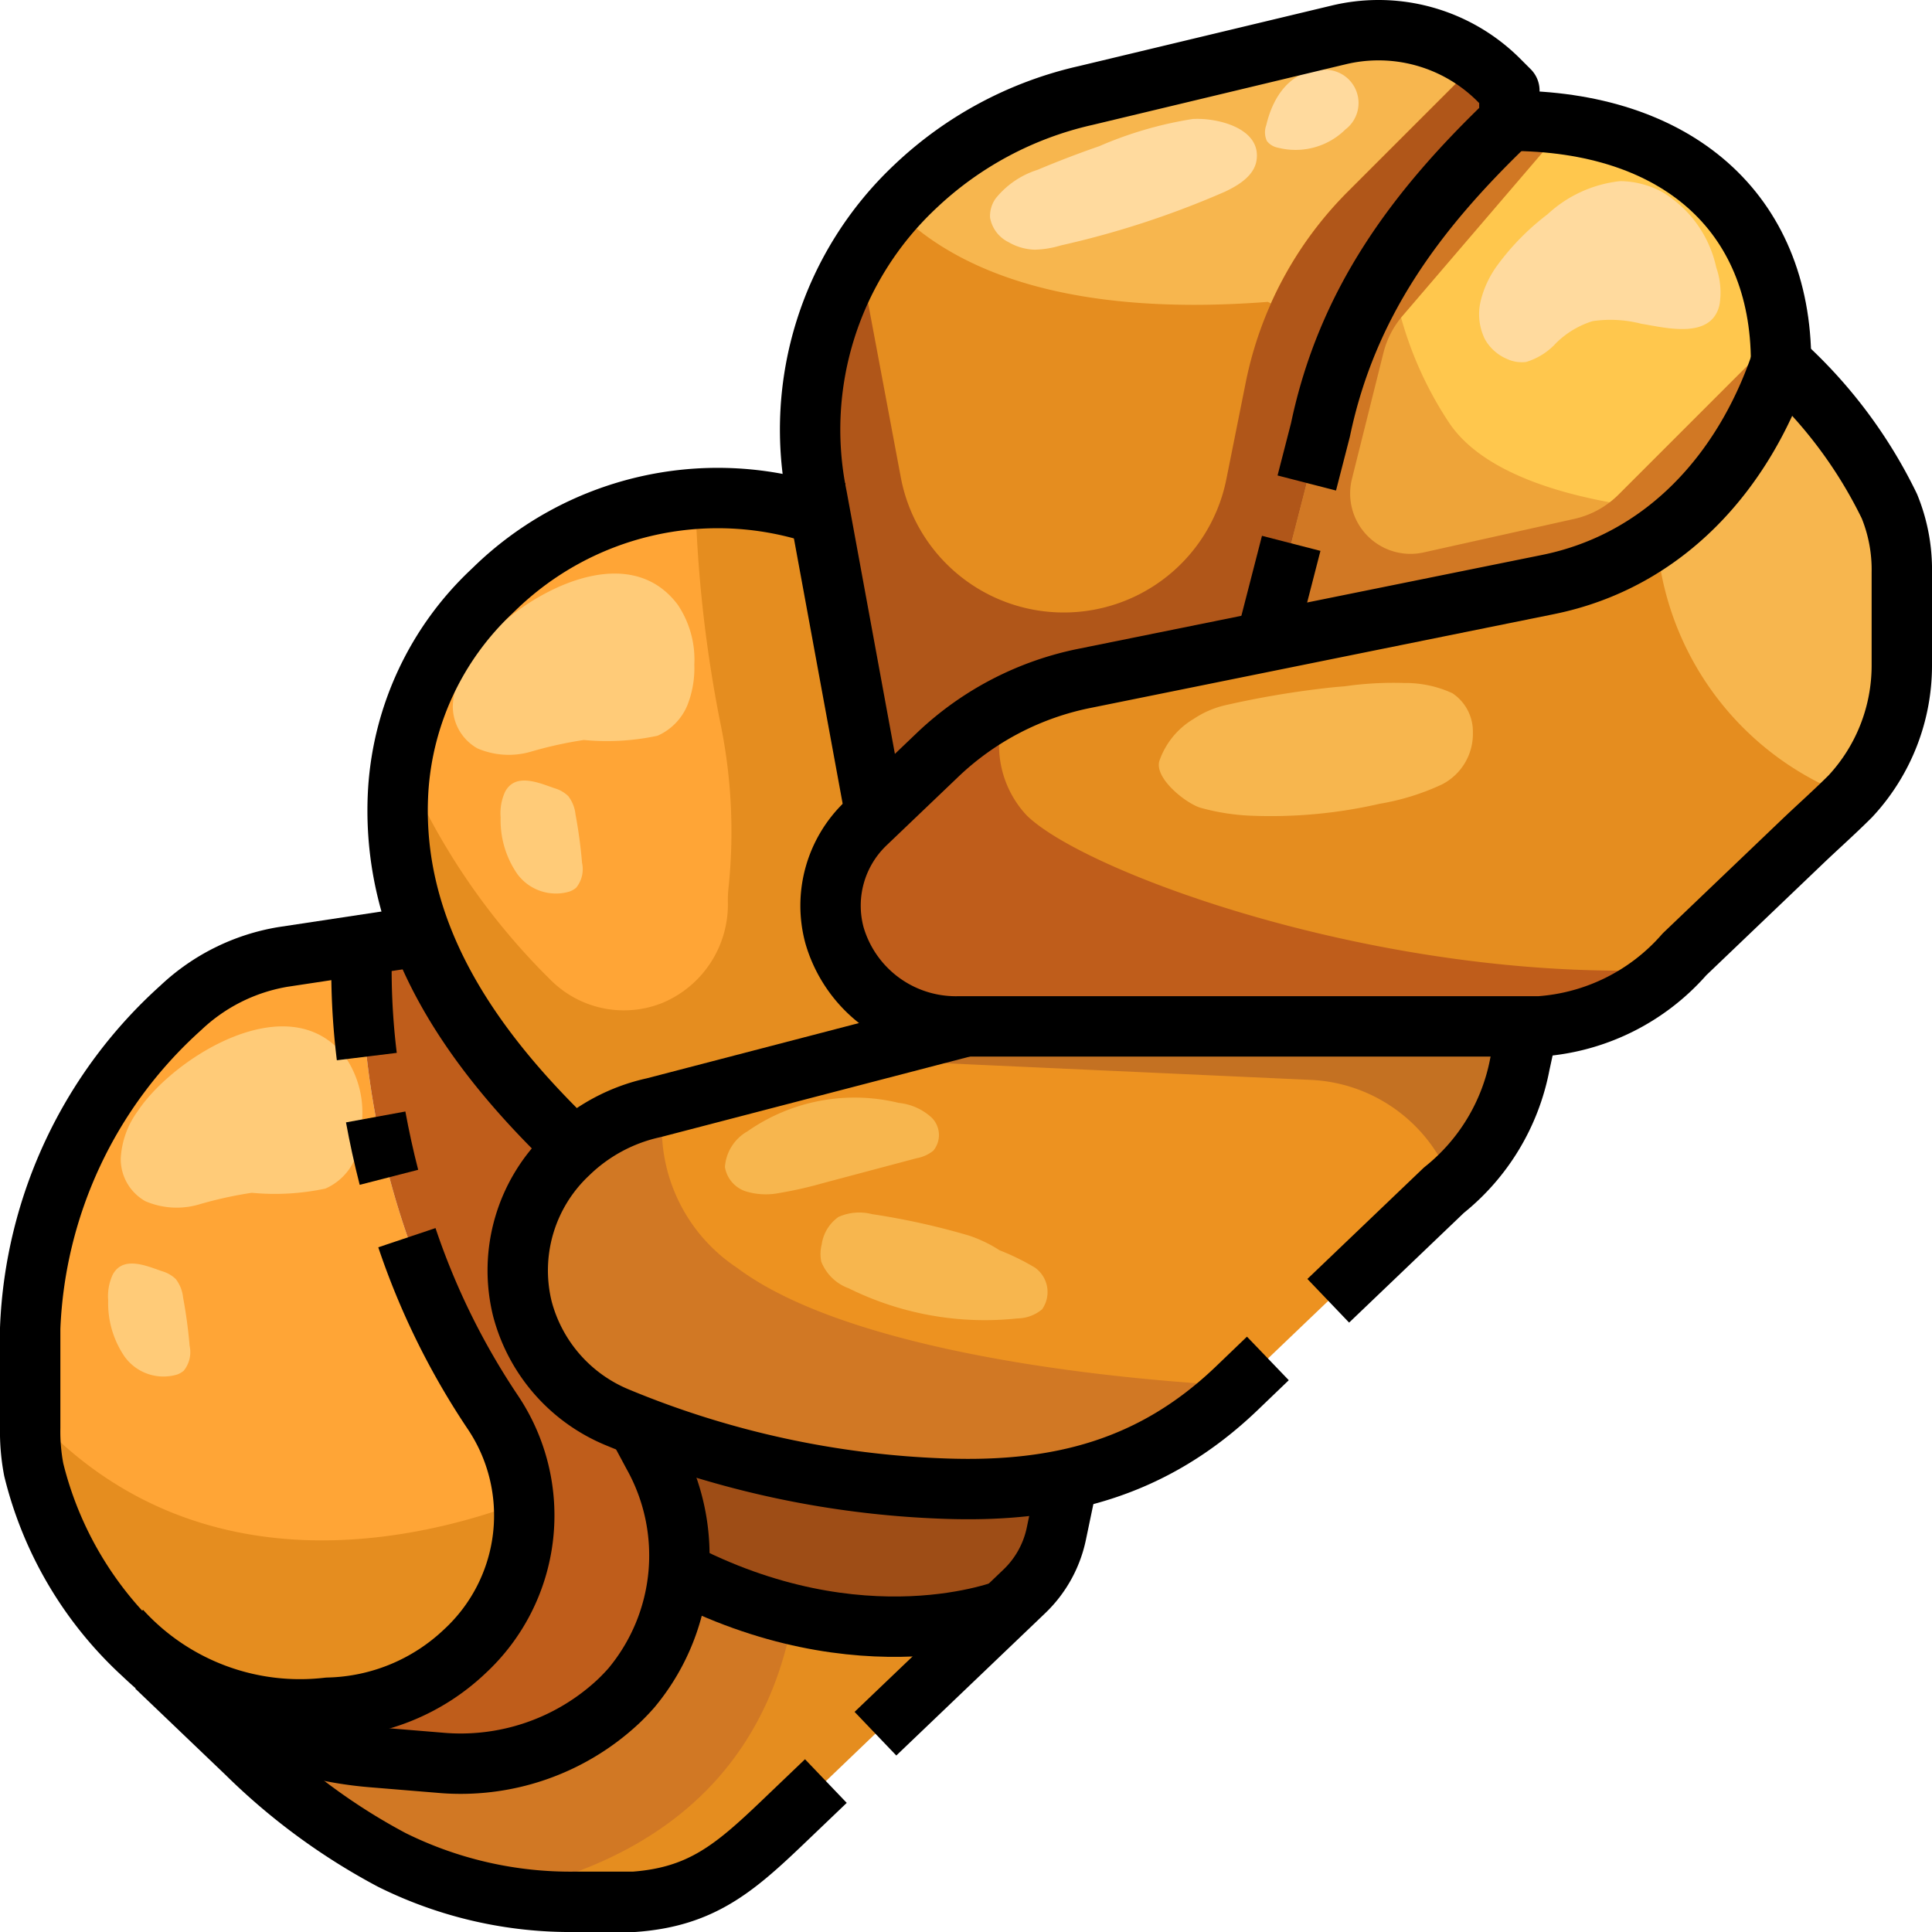 <svg xmlns="http://www.w3.org/2000/svg" viewBox="0 0 64 64"><g id="_12-Brioche" data-name="12-Brioche"><path d="M50,4c5.53,0,9,3.03,9,8-1.22,3.61-3.84,6.58-7.72,7.36l-9.23,1.87L42,21l1.74-6.76C44.61,10.08,46.86,7,50,4Z" style="fill:#ffc74d"/><path d="M35.38,48.99l-.39,1.83a3.632,3.632,0,0,1-1.07,1.9l-.64.61c-.72.26-5.17,1.64-10.8-1.27a7.233,7.233,0,0,0-.84-3.87l-.52-.96A31.5,31.5,0,0,0,31.3,49.31,15.832,15.832,0,0,0,35.38,48.99Z" style="fill:#bf5d1b"/><path d="M5.19,55.19a12.428,12.428,0,0,0,7.14,3.02l2.23.18c.23.02.45.03.68.03a7.593,7.593,0,0,0,5.25-2.06,5.774,5.774,0,0,0,.42-.44,6.361,6.361,0,0,0,1.57-3.86c5.63,2.91,10.08,1.53,10.8,1.27l-7.36,7.05C24.31,61.91,23.21,62.84,21,63H19.06a13.291,13.291,0,0,1-6.08-1.39,20.7,20.7,0,0,1-4.82-3.54L5.17,55.21Z" style="fill:#e58d1f"/><path d="M16.31,46.77a6.129,6.129,0,0,1-.91,7.93,6.76,6.76,0,0,1-4.53,1.87A8.025,8.025,0,0,1,4,54l-.02.01a12.352,12.352,0,0,1-1.52-2.03,10.425,10.425,0,0,1-1.34-3.29A6.476,6.476,0,0,1,1,47.3V44A15.063,15.063,0,0,1,5.99,33.38,6.5,6.5,0,0,1,9.37,31.7l2.61-.39A27.631,27.631,0,0,0,16.31,46.77Z" style="fill:#ffa536"/><path d="M31.7,34H32L21.66,36.69a5.891,5.891,0,0,0-2.63,1.34L19,38a19.7,19.7,0,0,1-5.03-7,11.342,11.342,0,0,1-.78-4.84,9.746,9.746,0,0,1,.91-3.54,10.009,10.009,0,0,1,2.17-3.01l.11-.11A10.61,10.61,0,0,1,27,17h.16L29,26.98l-.33.31a3.769,3.769,0,0,0-1.03,3.7A4.188,4.188,0,0,0,31.7,34Z" style="fill:#ffa536"/><path d="M50,4c-3.14,3-5.39,6.08-6.26,10.24L42,21l.05.23-6.11,1.24a9.932,9.932,0,0,0-4.87,2.52L29,26.98,27.16,17l-.1-.55a10.555,10.555,0,0,1-.23-2.23,11.132,11.132,0,0,1,3.48-8.04,12.181,12.181,0,0,1,5.66-3.02l8.38-2A5.3,5.3,0,0,1,45.67,1a5.624,5.624,0,0,1,3.98,1.65L50,3Z" style="fill:#e58d1f"/><path d="M35.38,48.99a15.832,15.832,0,0,1-4.08.32,31.5,31.5,0,0,1-10.18-2.08c-.23-.1-.45-.18-.65-.27a5.257,5.257,0,0,1-1.64-8.75l.04-.04a1.07,1.07,0,0,1,.16-.14,5.891,5.891,0,0,1,2.63-1.34L32,34H50.58v.17l-.23,1.09a7.053,7.053,0,0,1-2.52,4.17l-6.88,6.58A11.288,11.288,0,0,1,35.38,48.99Z" style="fill:#ed9220"/><path d="M29,26.98l2.07-1.99a9.932,9.932,0,0,1,4.87-2.52l6.11-1.24,9.23-1.87c3.88-.78,6.5-3.75,7.72-7.36a15.694,15.694,0,0,1,3.59,4.77A5.644,5.644,0,0,1,63,18.96V22a6.36,6.36,0,0,1-1.71,4.38c-.53.53-1.1,1.03-1.58,1.49L55.8,31.61A7.026,7.026,0,0,1,51,34H31.7a4.188,4.188,0,0,1-4.06-3.01,3.769,3.769,0,0,1,1.03-3.7Z" style="fill:#e58d1f"/><path d="M22.48,52.06a6.361,6.361,0,0,1-1.57,3.86,5.774,5.774,0,0,1-.42.44,7.593,7.593,0,0,1-5.25,2.06c-.23,0-.45-.01-.68-.03l-2.23-.18a12.428,12.428,0,0,1-7.14-3.02,3.858,3.858,0,0,1-.44-.38c-.27-.26-.53-.52-.77-.8L4,54a8.025,8.025,0,0,0,6.87,2.57A6.76,6.76,0,0,0,15.4,54.7a6.129,6.129,0,0,0,.91-7.93,27.631,27.631,0,0,1-4.33-15.46L13.97,31A19.7,19.7,0,0,0,19,38l.03.03a1.07,1.07,0,0,0-.16.14l-.04.04a5.257,5.257,0,0,0,1.64,8.75c.2.09.42.17.65.27l.52.96A7.233,7.233,0,0,1,22.48,52.06Z" style="fill:#bf5d1b"/><path d="M48,14a12.23,12.23,0,0,1-1.954-5.354A16.389,16.389,0,0,0,43.74,14.24L42,21l.05.23,9.23-1.87a9.379,9.379,0,0,0,4.613-2.406C53.839,16.816,49.505,16.257,48,14Z" style="fill:#eea439"/><path d="M53.618,16.382a3,3,0,0,1-1.471.808L47.159,18.3a2,2,0,0,1-2.374-2.437l1.043-4.174a3,3,0,0,1,.633-1.225L51.888,4.13A13.577,13.577,0,0,0,50,4c-3.14,3-5.39,6.08-6.26,10.24L42,21l.05.23,9.23-1.87c3.88-.78,6.5-3.75,7.72-7.36,0-.327-.017-.644-.047-.953Z" style="fill:#d17824"/><path d="M36.976,20.008a5.491,5.491,0,0,0,3.649-4.134l.641-3.2a12.339,12.339,0,0,1,.837-2.621L42,10c-7.131.549-10.647-1.31-12.372-3.1a11.437,11.437,0,0,0-1.162,1.587l1.373,7.322A5.494,5.494,0,0,0,36.976,20.008Z" style="fill:#e58d1f"/><path d="M42,10l.1.051a12.368,12.368,0,0,1,2.545-3.7l4.288-4.288A5.609,5.609,0,0,0,45.67,1a5.3,5.3,0,0,0-1.32.16l-8.38,2a12.181,12.181,0,0,0-5.66,3.02c-.241.23-.464.473-.682.72C31.353,8.69,34.869,10.549,42,10Z" style="fill:#f7b64e"/><path d="M49.65,2.65a5.687,5.687,0,0,0-.714-.586L44.648,6.352a12.387,12.387,0,0,0-3.382,6.32l-.641,3.2a5.493,5.493,0,0,1-10.786-.065L28.466,8.487A11.013,11.013,0,0,0,26.83,14.22a10.555,10.555,0,0,0,.23,2.23l.1.55L29,26.98l2.07-1.99a9.932,9.932,0,0,1,4.87-2.52l6.11-1.24L42,21l1.74-6.76a16.365,16.365,0,0,1,.9-2.92A21.631,21.631,0,0,1,50,4V3Z" style="fill:#b05619"/><path d="M54.877,17.789a9.31,9.31,0,0,1-3.6,1.571l-9.23,1.87-6.11,1.24a9.943,9.943,0,0,0-2.581.905A3.4,3.4,0,0,0,34,27c1.883,1.883,11.746,5.536,21.241,5.122.188-.165.374-.335.559-.512l3.91-3.74c.48-.46,1.049-.959,1.579-1.489A9.869,9.869,0,0,1,54.877,17.789Z" style="fill:#e58d1f"/><path d="M34,27a3.4,3.4,0,0,1-.641-3.625A9.86,9.86,0,0,0,31.07,24.99L29,26.98l-.33.31a3.769,3.769,0,0,0-1.03,3.7A4.188,4.188,0,0,0,31.7,34H51a6.456,6.456,0,0,0,4.241-1.878C45.746,32.536,35.883,28.883,34,27Z" style="fill:#bf5d1b"/><path d="M63,22V18.96a5.644,5.644,0,0,0-.41-2.19A15.694,15.694,0,0,0,59,12a11.567,11.567,0,0,1-4.123,5.789,9.869,9.869,0,0,0,6.412,8.592h0A6.36,6.36,0,0,0,63,22Z" style="fill:#f7b64e"/><path d="M31.77,34H31.7a4.188,4.188,0,0,1-4.06-3.01,3.769,3.769,0,0,1,1.03-3.7l.33-.31L27.16,17H27a10.535,10.535,0,0,0-3.965-.463,43.828,43.828,0,0,0,.814,7.345,17.835,17.835,0,0,1,.28,5.566,3.92,3.92,0,0,0-.018.393,3.536,3.536,0,0,1-2.159,3.378h0a3.426,3.426,0,0,1-3.681-.727,22.2,22.2,0,0,1-4.96-7.343,9.963,9.963,0,0,0-.121,1.011A11.342,11.342,0,0,0,13.97,31,19.7,19.7,0,0,0,19,38l.03.03a5.891,5.891,0,0,1,2.63-1.34L32,34Z" style="fill:#e58d1f"/><path d="M10.87,56.57A6.76,6.76,0,0,0,15.4,54.7a6.194,6.194,0,0,0,1.94-4.97C14.036,50.989,6.485,52.878,1,46.765V47.3a6.476,6.476,0,0,0,.12,1.39,10.425,10.425,0,0,0,1.34,3.29,12.352,12.352,0,0,0,1.52,2.03L4,54A8.025,8.025,0,0,0,10.87,56.57Z" style="fill:#e58d1f"/><path d="M31.3,49.31a31.771,31.771,0,0,1-4.968-.583,31.018,31.018,0,0,1-5.212-1.5l.52.96a7.233,7.233,0,0,1,.84,3.87,16.564,16.564,0,0,0,3.8,1.42,12.792,12.792,0,0,0,7-.15l.64-.61a3.632,3.632,0,0,0,1.07-1.9l.39-1.83A15.832,15.832,0,0,1,31.3,49.31Z" style="fill:#9e4d16"/><path d="M26.278,53.48a16.564,16.564,0,0,1-3.8-1.42,6.361,6.361,0,0,1-1.57,3.86,5.774,5.774,0,0,1-.42.44,7.593,7.593,0,0,1-5.25,2.06c-.23,0-.45-.01-.68-.03l-2.23-.18a12.428,12.428,0,0,1-7.14-3.02l-.02.02,2.99,2.86a20.7,20.7,0,0,0,4.82,3.54,12.443,12.443,0,0,0,3.484,1.142C23.335,61.357,25.648,57.183,26.278,53.48Z" style="fill:#d17824"/><path d="M21.975,36.608l-.315.082a5.891,5.891,0,0,0-2.63,1.34,1.07,1.07,0,0,0-.16.14l-.04.04a5.257,5.257,0,0,0,1.64,8.75c.2.09.42.17.65.27A31.5,31.5,0,0,0,31.3,49.31a15.832,15.832,0,0,0,4.08-.32,11.288,11.288,0,0,0,5.57-2.98l.109-.1C35.19,45.6,27.74,44.49,24.42,42A5.559,5.559,0,0,1,21.975,36.608Z" style="fill:#d17824"/><path d="M32,34l-4.1,1.067,15.527.706a5.223,5.223,0,0,1,4.655,3.406,6.85,6.85,0,0,0,2.27-3.919l.23-1.09V34Z" style="fill:#c47122"/><path d="M34.373,5.625a2.9,2.9,0,0,0-1.393.952,1.008,1.008,0,0,0-.183.631,1.124,1.124,0,0,0,.615.815,1.826,1.826,0,0,0,.862.248,3.207,3.207,0,0,0,.867-.141,29.925,29.925,0,0,0,5.44-1.781c.464-.22.969-.535,1.044-1.043.159-1.075-1.332-1.415-2.122-1.363a12.729,12.729,0,0,0-3.089.9Q35.382,5.2,34.373,5.625Z" style="fill:#ffda9e"/><path d="M41.947,4.146a.686.686,0,0,0,.021.526.609.609,0,0,0,.372.222,2.351,2.351,0,0,0,2.23-.607,1.1,1.1,0,0,0-.661-1.975C42.78,2.273,42.174,3.172,41.947,4.146Z" style="fill:#ffda9e"/><path d="M54.375,10.726c.776.123,2.332.545,2.588-.641a2.507,2.507,0,0,0-.109-1.221,3.862,3.862,0,0,0-1.8-2.508A3.006,3.006,0,0,0,53.673,6a4.191,4.191,0,0,0-2.41,1.1,8.2,8.2,0,0,0-1.651,1.675,3.339,3.339,0,0,0-.556,1.167,1.885,1.885,0,0,0,.132,1.292,1.507,1.507,0,0,0,.719.65,1.158,1.158,0,0,0,.65.106,2.218,2.218,0,0,0,1-.635,2.989,2.989,0,0,1,1.2-.717A4.088,4.088,0,0,1,54.375,10.726Z" style="fill:#ffda9e"/><path d="M15.568,21.8A2.921,2.921,0,0,0,15,23.368a1.6,1.6,0,0,0,.815,1.423,2.625,2.625,0,0,0,1.766.111,13.17,13.17,0,0,1,1.76-.389,8.037,8.037,0,0,0,2.439-.14,1.9,1.9,0,0,0,.989-1.008A3.339,3.339,0,0,0,23,22.017a3.26,3.26,0,0,0-.545-1.98C20.624,17.584,16.751,20.023,15.568,21.8Z" style="fill:#ffcb78"/><path d="M16.736,26.22a1.7,1.7,0,0,0-.152.86,3.132,3.132,0,0,0,.541,1.856,1.586,1.586,0,0,0,1.733.6.694.694,0,0,0,.229-.13.977.977,0,0,0,.194-.825c-.045-.538-.118-1.074-.216-1.6a1.207,1.207,0,0,0-.241-.609,1.082,1.082,0,0,0-.452-.26C17.844,25.93,17.08,25.591,16.736,26.22Z" style="fill:#ffcb78"/><path d="M4.568,36.8A2.921,2.921,0,0,0,4,38.368a1.6,1.6,0,0,0,.815,1.423,2.625,2.625,0,0,0,1.766.111,13.17,13.17,0,0,1,1.76-.389,8.037,8.037,0,0,0,2.439-.14,1.9,1.9,0,0,0,.989-1.008A3.339,3.339,0,0,0,12,37.017a3.26,3.26,0,0,0-.545-1.98C9.624,32.584,5.751,35.023,4.568,36.8Z" style="fill:#ffcb78"/><path d="M3.736,42.22a1.7,1.7,0,0,0-.152.86,3.132,3.132,0,0,0,.541,1.856,1.586,1.586,0,0,0,1.733.6.694.694,0,0,0,.229-.13.977.977,0,0,0,.194-.825c-.045-.538-.118-1.074-.216-1.6a1.207,1.207,0,0,0-.241-.609,1.082,1.082,0,0,0-.452-.26C4.844,41.93,4.08,41.591,3.736,42.22Z" style="fill:#ffcb78"/><path d="M43.815,22.806a30.481,30.481,0,0,0-3.232.557,3.148,3.148,0,0,0-1.043.453A2.605,2.605,0,0,0,38.408,25.2c-.179.569.848,1.393,1.348,1.555a7.388,7.388,0,0,0,1.813.271,16.133,16.133,0,0,0,4.136-.4,8.015,8.015,0,0,0,2.054-.637,1.879,1.879,0,0,0,1.032-1.721,1.523,1.523,0,0,0-.682-1.306,3.716,3.716,0,0,0-1.593-.337,11.369,11.369,0,0,0-1.975.11C44.3,22.752,44.056,22.777,43.815,22.806Z" style="fill:#f7b64e"/><path d="M24.762,37.476a1.478,1.478,0,0,0-.748,1.182,1.02,1.02,0,0,0,.7.81,2.3,2.3,0,0,0,1.117.049,13.008,13.008,0,0,0,1.414-.32l3.125-.831a1.217,1.217,0,0,0,.547-.248.812.812,0,0,0-.052-1.093,1.887,1.887,0,0,0-1.087-.489A6.19,6.19,0,0,0,24.762,37.476Z" style="fill:#f7b64e"/><path d="M28.889,40.22a1.69,1.69,0,0,0-1.113.093,1.342,1.342,0,0,0-.556.911,1.28,1.28,0,0,0-.013.574,1.547,1.547,0,0,0,.912.881,10.163,10.163,0,0,0,5.587.995,1.3,1.3,0,0,0,.814-.3.994.994,0,0,0-.235-1.382,7.865,7.865,0,0,0-1.173-.575,4.47,4.47,0,0,0-1.014-.487A23.965,23.965,0,0,0,28.889,40.22Z" style="fill:#f7b64e"/><path d="M62.588,16.768A15.544,15.544,0,0,0,59,12c-1.221,3.609-3.84,6.578-7.722,7.364l-15.34,3.105a9.866,9.866,0,0,0-4.865,2.523l-2.4,2.293a3.761,3.761,0,0,0-1.029,3.7h0A4.187,4.187,0,0,0,31.767,34H51a7.018,7.018,0,0,0,4.8-2.386l3.912-3.739c.486-.465,1.05-.965,1.579-1.493A6.357,6.357,0,0,0,63,22V18.963A5.541,5.541,0,0,0,62.588,16.768Z" style="fill:none;stroke:#000;stroke-linejoin:round;stroke-width:2px"/><path d="M44,43.09l3.83-3.662a7.02,7.02,0,0,0,2.516-4.172l.236-1.09" style="fill:none;stroke:#000;stroke-linejoin:round;stroke-width:2px"/><path d="M32,34,21.657,36.694a5.848,5.848,0,0,0-2.783,1.475l-.04.039a5.307,5.307,0,0,0-1.53,5.144h0A5.369,5.369,0,0,0,20.47,46.96,31.025,31.025,0,0,0,31.3,49.313c3.826.137,6.922-.7,9.652-3.307L42,45" style="fill:none;stroke:#000;stroke-linejoin:round;stroke-width:2px"/><path d="M43.289,16l.453-1.76C44.613,10.077,46.86,7,50,4V3l-.349-.349A5.637,5.637,0,0,0,45.666,1h0a5.632,5.632,0,0,0-1.313.155L35.968,3.163a12.049,12.049,0,0,0-5.654,3.021h0a11.046,11.046,0,0,0-3.252,10.269L29,27" style="fill:none;stroke:#000;stroke-linejoin:round;stroke-width:2px"/><line x1="42" y1="21" x2="42.773" y2="17.999" style="fill:none;stroke:#000;stroke-linejoin:round;stroke-width:2px"/><path d="M19,38c-3.464-3.311-6.094-7.167-5.807-11.842h0a9.9,9.9,0,0,1,3.075-6.546l.114-.109A10.6,10.6,0,0,1,27,17h1" style="fill:none;stroke:#000;stroke-linejoin:round;stroke-width:2px"/><path d="M21,47l.637,1.189a6.848,6.848,0,0,1-.723,7.727c-.135.153-.276.3-.426.443h0a7.647,7.647,0,0,1-5.928,2.033l-2.235-.184a12.474,12.474,0,0,1-7.575-3.4h0a12.25,12.25,0,0,1-3.632-6.122A6.7,6.7,0,0,1,1,47.3V44A15.065,15.065,0,0,1,5.994,33.381h0A6.47,6.47,0,0,1,9.371,31.7L14,31" style="fill:none;stroke:#000;stroke-linejoin:round;stroke-width:2px"/><path d="M29,57.431l4.925-4.708a3.679,3.679,0,0,0,1.064-1.9l.457-2.184" style="fill:none;stroke:#000;stroke-linejoin:round;stroke-width:2px"/><path d="M5.173,55.215l2.982,2.851a20.639,20.639,0,0,0,4.828,3.548A13.3,13.3,0,0,0,19.058,63H21c2.207-.159,3.314-1.09,4.918-2.623L27.358,59" style="fill:none;stroke:#000;stroke-linejoin:round;stroke-width:2px"/><path d="M13.479,41a24.186,24.186,0,0,0,2.834,5.764A6.13,6.13,0,0,1,15.4,54.7h0a6.79,6.79,0,0,1-4.528,1.87A8.026,8.026,0,0,1,4,54" style="fill:none;stroke:#000;stroke-linejoin:round;stroke-width:2px"/><path d="M12.445,37c.117.638.261,1.308.439,2" style="fill:none;stroke:#000;stroke-linejoin:round;stroke-width:2px"/><path d="M12,31a23.644,23.644,0,0,0,.151,4" style="fill:none;stroke:#000;stroke-linejoin:round;stroke-width:2px"/><path d="M33.382,53.3S28.566,55.265,22.373,52" style="fill:none;stroke:#000;stroke-linejoin:round;stroke-width:2px"/><path d="M59,12c0-4.975-3.473-8-9-8" style="fill:none;stroke:#000;stroke-linejoin:round;stroke-width:2px"/></g></svg>